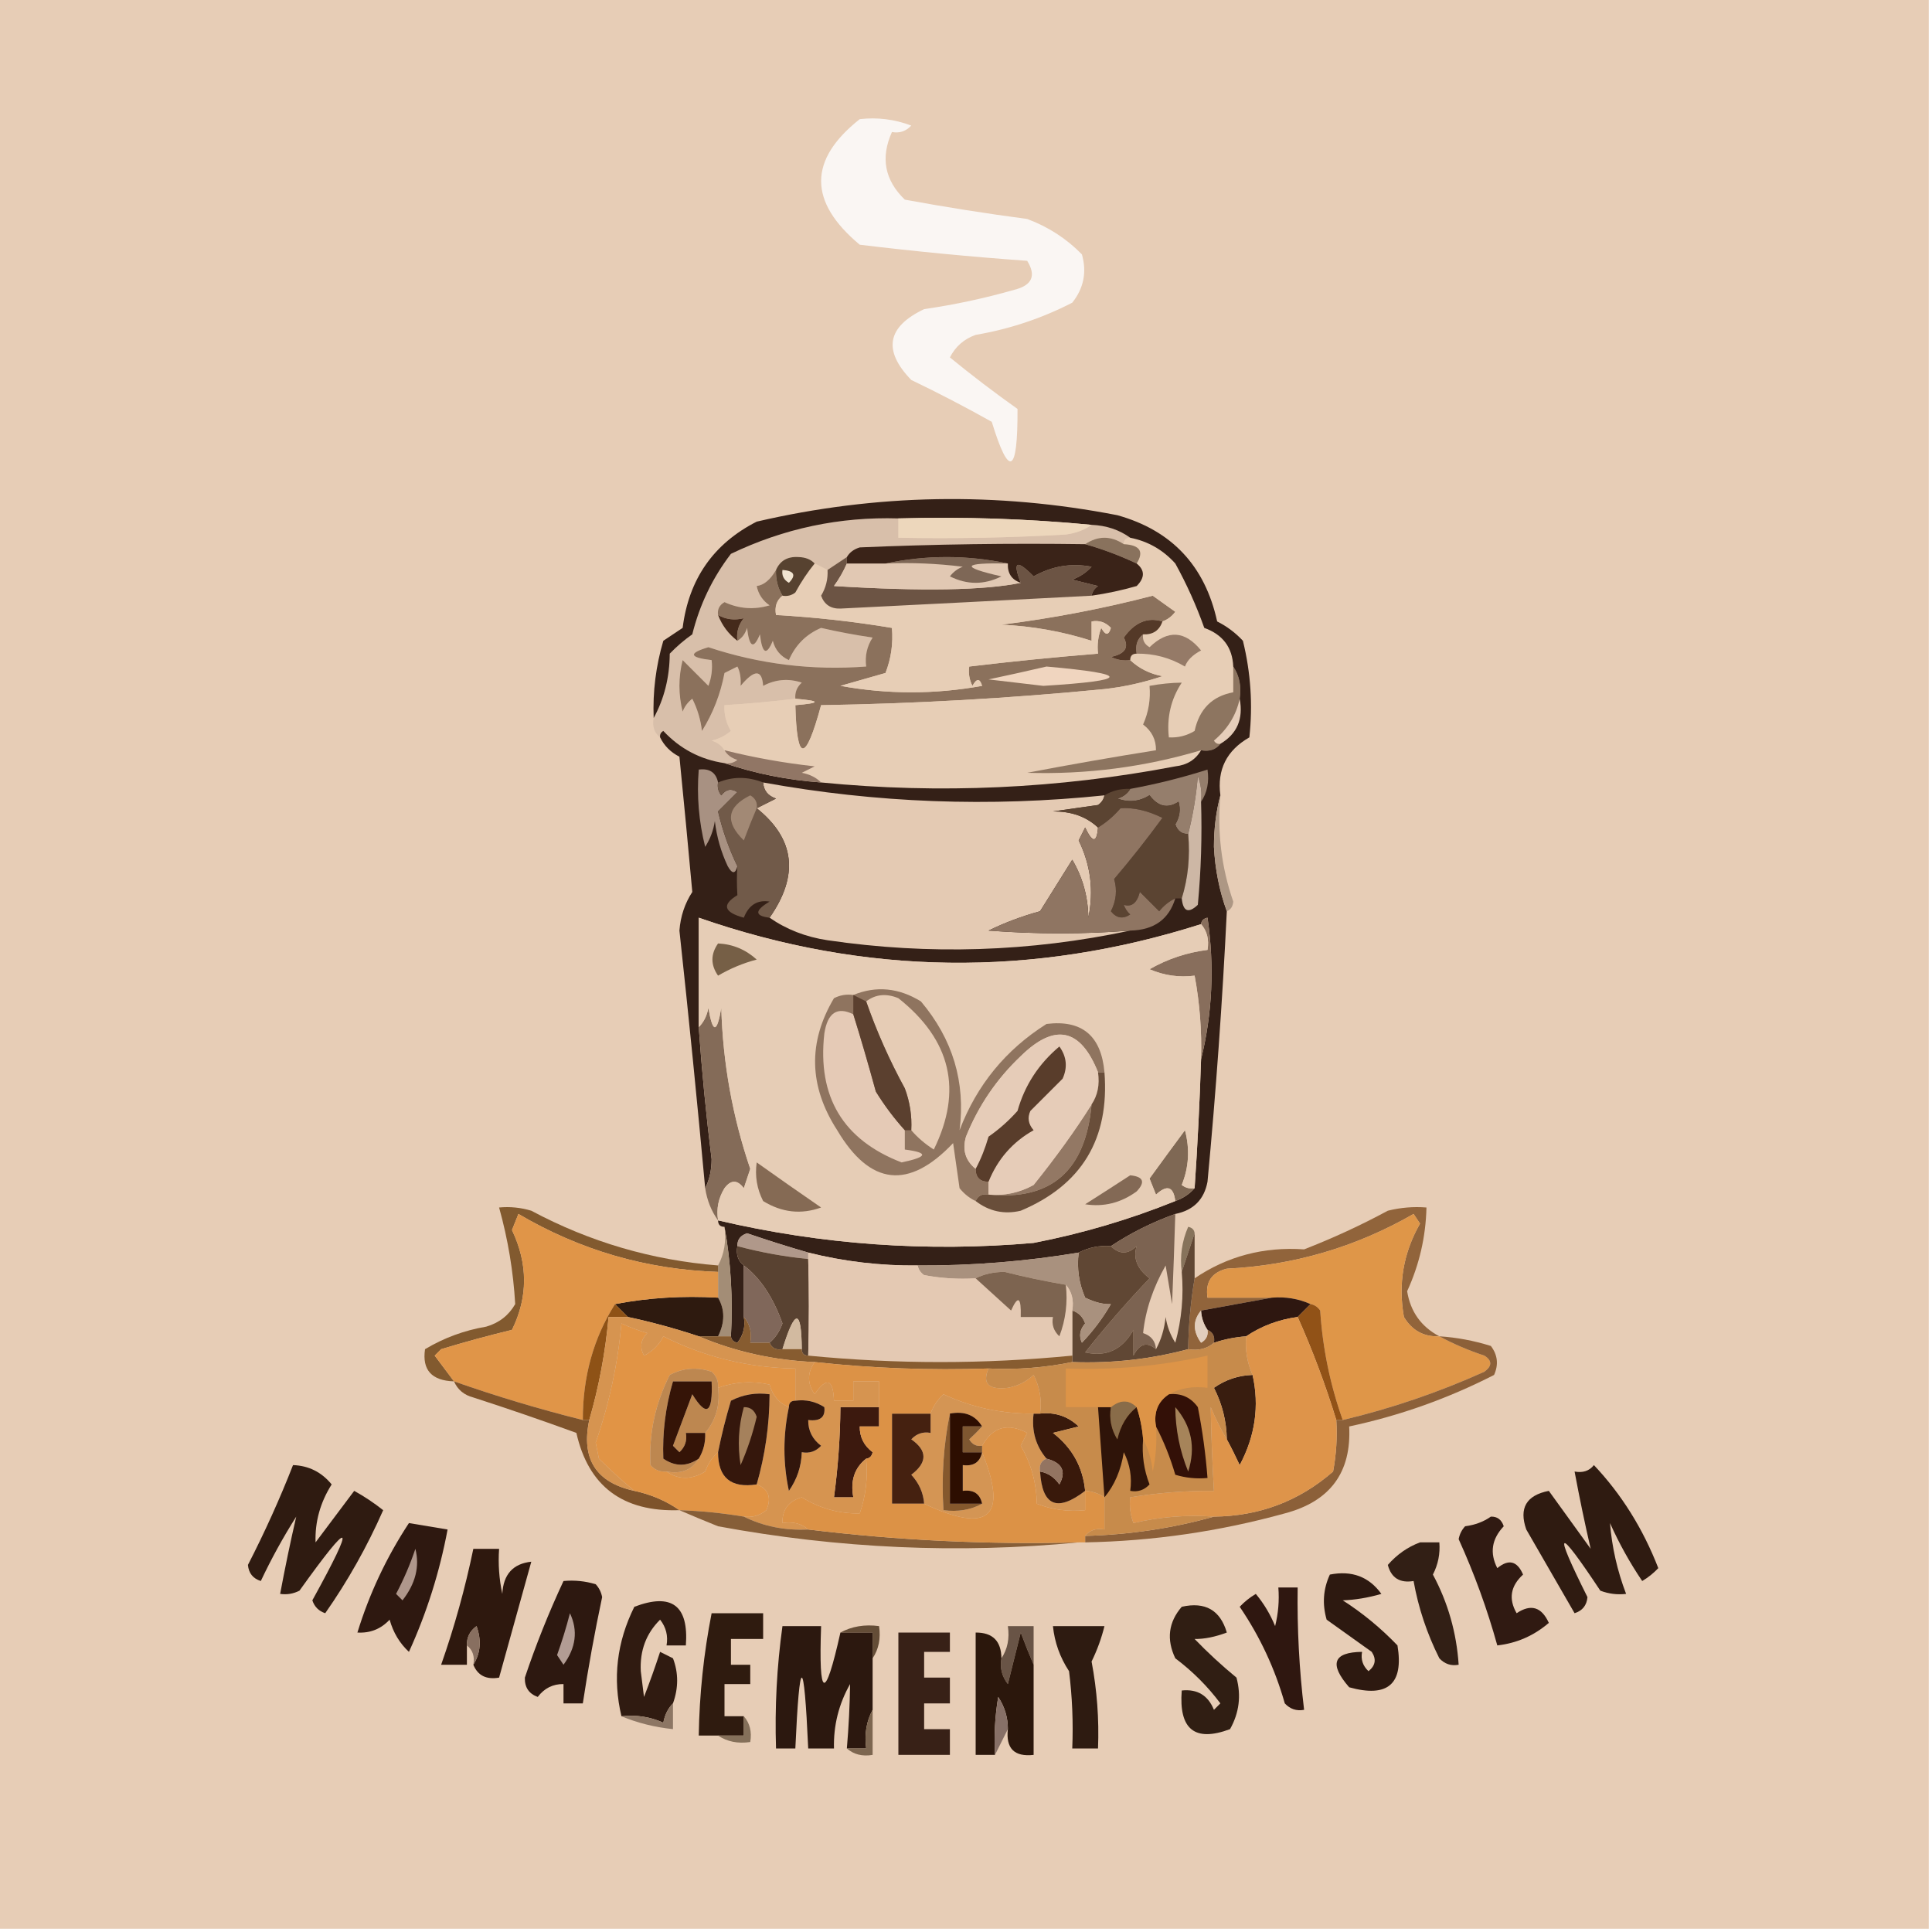 <?xml version="1.0" encoding="UTF-8"?>
<!DOCTYPE svg PUBLIC "-//W3C//DTD SVG 1.1//EN" "http://www.w3.org/Graphics/SVG/1.1/DTD/svg11.dtd">
<svg xmlns="http://www.w3.org/2000/svg" version="1.1" width="300px" height="300px" style="shape-rendering:geometricPrecision; text-rendering:geometricPrecision; image-rendering:optimizeQuality; fill-rule:evenodd; clip-rule:evenodd" xmlns:xlink="http://www.w3.org/1999/xlink">
<g><path style="opacity:1" fill="#e7cdb6" d="M -0.5,-0.5 C 99.5,-0.5 199.5,-0.5 299.5,-0.5C 299.5,99.5 299.5,199.5 299.5,299.5C 199.5,299.5 99.5,299.5 -0.5,299.5C -0.5,199.5 -0.5,99.5 -0.5,-0.5 Z"/></g>
<g><path style="opacity:1" fill="#faf6f3" d="M 133.5,18.5 C 136.247,18.187 138.914,18.52 141.5,19.5C 140.675,20.386 139.675,20.719 138.5,20.5C 136.704,24.482 137.371,27.982 140.5,31C 146.808,32.16 153.141,33.16 159.5,34C 162.762,35.212 165.596,37.045 168,39.5C 168.782,42.257 168.282,44.757 166.5,47C 161.764,49.435 156.764,51.101 151.5,52C 149.697,52.637 148.364,53.803 147.5,55.5C 150.91,58.288 154.41,60.955 158,63.5C 158.039,73.637 156.706,74.303 154,65.5C 149.912,63.206 145.745,61.039 141.5,59C 137.063,54.414 137.729,50.748 143.5,48C 148.236,47.316 152.903,46.316 157.5,45C 160.266,44.309 160.933,42.809 159.5,40.5C 150.795,39.878 142.128,39.045 133.5,38C 125.506,31.327 125.506,24.827 133.5,18.5 Z"/></g>
<g><path style="opacity:1" fill="#d8bfaa" d="M 139.5,80.5 C 139.5,81.5 139.5,82.5 139.5,83.5C 148.173,83.666 156.84,83.5 165.5,83C 167.058,82.79 168.391,82.29 169.5,81.5C 171.786,81.595 173.786,82.262 175.5,83.5C 174.833,83.5 174.5,83.833 174.5,84.5C 172.5,83.167 170.5,83.167 168.5,84.5C 156.829,84.334 145.162,84.5 133.5,85C 132.584,85.278 131.918,85.778 131.5,86.5C 130.5,87.167 129.5,87.833 128.5,88.5C 127.833,88.167 127.167,87.833 126.5,87.5C 125.903,86.861 125.07,86.528 124,86.5C 122.301,86.387 121.134,87.053 120.5,88.5C 119.622,90.019 118.622,90.853 117.5,91C 117.759,92.261 118.426,93.261 119.5,94C 117.101,94.711 114.768,94.544 112.5,93.5C 111.702,93.957 111.369,94.624 111.5,95.5C 112.122,97.122 113.122,98.455 114.5,99.5C 115.222,99.082 115.722,98.416 116,97.5C 116.359,100.544 117.026,100.878 118,98.5C 118.359,101.544 119.026,101.878 120,99.5C 120.368,100.91 121.201,101.91 122.5,102.5C 123.511,100.156 125.178,98.489 127.5,97.5C 130.145,98.108 132.812,98.608 135.5,99C 134.62,100.356 134.286,101.856 134.5,103.5C 126.109,104.133 117.942,103.133 110,100.5C 106.846,101.434 107.012,102.101 110.5,102.5C 110.657,103.873 110.49,105.207 110,106.5C 108.667,105.167 107.333,103.833 106,102.5C 105.333,105.167 105.333,107.833 106,110.5C 106.308,109.692 106.808,109.025 107.5,108.5C 108.298,110.078 108.798,111.744 109,113.5C 110.717,110.755 111.883,107.755 112.5,104.5C 113.167,104.167 113.833,103.833 114.5,103.5C 114.911,104.262 115.077,105.262 115,106.5C 117.157,103.922 118.323,103.922 118.5,106.5C 120.432,105.48 122.432,105.313 124.5,106C 123.748,106.671 123.414,107.504 123.5,108.5C 119.846,108.942 116.179,109.276 112.5,109.5C 112.421,110.93 112.754,112.264 113.5,113.5C 112.624,114.251 111.624,114.751 110.5,115C 111.416,115.278 112.082,115.778 112.5,116.5C 112.918,117.222 113.584,117.722 114.5,118C 113.906,118.464 113.239,118.631 112.5,118.5C 108.773,117.948 105.606,116.282 103,113.5C 102.601,113.728 102.435,114.062 102.5,114.5C 101.596,113.791 101.263,112.791 101.5,111.5C 103.14,108.512 103.974,105.179 104,101.5C 105.074,100.382 106.24,99.382 107.5,98.5C 108.643,93.893 110.643,89.727 113.5,86C 121.71,82.058 130.377,80.225 139.5,80.5 Z"/></g>
<g><path style="opacity:1" fill="#8b715c" d="M 120.5,88.5 C 120.433,89.959 120.766,91.292 121.5,92.5C 120.596,93.209 120.263,94.209 120.5,95.5C 126.544,95.839 132.544,96.506 138.5,97.5C 138.708,99.92 138.374,102.253 137.5,104.5C 135.167,105.167 132.833,105.833 130.5,106.5C 137.833,107.833 145.167,107.833 152.5,106.5C 152.154,105.304 151.654,105.304 151,106.5C 150.517,105.552 150.351,104.552 150.5,103.5C 157.15,102.702 163.817,102.035 170.5,101.5C 170.343,100.127 170.51,98.793 171,97.5C 171.654,98.696 172.154,98.696 172.5,97.5C 171.675,96.614 170.675,96.281 169.5,96.5C 169.5,97.5 169.5,98.5 169.5,99.5C 164.994,98.06 160.327,97.226 155.5,97C 163.436,96.007 171.269,94.507 179,92.5C 180.171,93.34 181.338,94.173 182.5,95C 181.956,95.717 181.289,96.217 180.5,96.5C 178.206,95.788 176.206,96.621 174.5,99C 175.345,100.558 174.679,101.558 172.5,102C 173.448,102.483 174.448,102.649 175.5,102.5C 176.882,103.801 178.548,104.634 180.5,105C 177.576,105.988 174.576,106.654 171.5,107C 156.869,108.432 142.203,109.265 127.5,109.5C 125.068,118.457 123.735,118.457 123.5,109.5C 127.5,109.167 127.5,108.833 123.5,108.5C 123.414,107.504 123.748,106.671 124.5,106C 122.432,105.313 120.432,105.48 118.5,106.5C 118.323,103.922 117.157,103.922 115,106.5C 115.077,105.262 114.911,104.262 114.5,103.5C 113.833,103.833 113.167,104.167 112.5,104.5C 111.883,107.755 110.717,110.755 109,113.5C 108.798,111.744 108.298,110.078 107.5,108.5C 106.808,109.025 106.308,109.692 106,110.5C 105.333,107.833 105.333,105.167 106,102.5C 107.333,103.833 108.667,105.167 110,106.5C 110.49,105.207 110.657,103.873 110.5,102.5C 107.012,102.101 106.846,101.434 110,100.5C 117.942,103.133 126.109,104.133 134.5,103.5C 134.286,101.856 134.62,100.356 135.5,99C 132.812,98.608 130.145,98.108 127.5,97.5C 125.178,98.489 123.511,100.156 122.5,102.5C 121.201,101.91 120.368,100.91 120,99.5C 119.026,101.878 118.359,101.544 118,98.5C 117.026,100.878 116.359,100.544 116,97.5C 115.722,98.416 115.222,99.082 114.5,99.5C 114.33,98.178 114.663,97.011 115.5,96C 114.041,96.355 112.707,96.189 111.5,95.5C 111.369,94.624 111.702,93.957 112.5,93.5C 114.768,94.544 117.101,94.711 119.5,94C 118.426,93.261 117.759,92.261 117.5,91C 118.622,90.853 119.622,90.019 120.5,88.5 Z"/></g>
<g><path style="opacity:1" fill="#e6ceba" d="M 192.5,108.5 C 193.092,111.631 192.092,113.964 189.5,115.5C 189.062,115.565 188.728,115.399 188.5,115C 190.628,113.208 191.961,111.042 192.5,108.5 Z"/></g>
<g><path style="opacity:1" fill="#e7ceb6" d="M 174.5,84.5 C 174.5,83.833 174.833,83.5 175.5,83.5C 178.267,84.051 180.6,85.384 182.5,87.5C 184.274,90.715 185.774,94.048 187,97.5C 189.874,98.532 191.374,100.532 191.5,103.5C 191.5,104.833 191.5,106.167 191.5,107.5C 188.23,108.103 186.23,110.103 185.5,113.5C 184.264,114.246 182.93,114.579 181.5,114.5C 181.154,111.398 181.821,108.565 183.5,106C 181.893,106.019 180.226,106.185 178.5,106.5C 178.682,108.591 178.348,110.591 177.5,112.5C 178.853,113.524 179.52,114.857 179.5,116.5C 172.826,117.557 166.159,118.724 159.5,120C 168.677,120.284 177.677,119.118 186.5,116.5C 185.653,117.966 184.32,118.8 182.5,119C 164.276,122.476 145.943,123.309 127.5,121.5C 126.737,120.732 125.737,120.232 124.5,120C 125.167,119.667 125.833,119.333 126.5,119C 121.762,118.481 117.095,117.648 112.5,116.5C 112.082,115.778 111.416,115.278 110.5,115C 111.624,114.751 112.624,114.251 113.5,113.5C 112.754,112.264 112.421,110.93 112.5,109.5C 116.179,109.276 119.846,108.942 123.5,108.5C 127.5,108.833 127.5,109.167 123.5,109.5C 123.735,118.457 125.068,118.457 127.5,109.5C 142.203,109.265 156.869,108.432 171.5,107C 174.576,106.654 177.576,105.988 180.5,105C 178.548,104.634 176.882,103.801 175.5,102.5C 175.5,101.833 175.833,101.5 176.5,101.5C 179.181,101.462 181.681,102.129 184,103.5C 184.349,102.527 185.182,101.694 186.5,101C 184.012,97.922 181.345,97.755 178.5,100.5C 177.702,100.043 177.369,99.376 177.5,98.5C 179.027,98.573 180.027,97.906 180.5,96.5C 181.289,96.217 181.956,95.717 182.5,95C 181.338,94.173 180.171,93.34 179,92.5C 171.269,94.507 163.436,96.007 155.5,97C 160.327,97.226 164.994,98.06 169.5,99.5C 169.5,98.5 169.5,97.5 169.5,96.5C 170.675,96.281 171.675,96.614 172.5,97.5C 172.154,98.696 171.654,98.696 171,97.5C 170.51,98.793 170.343,100.127 170.5,101.5C 163.817,102.035 157.15,102.702 150.5,103.5C 150.351,104.552 150.517,105.552 151,106.5C 151.654,105.304 152.154,105.304 152.5,106.5C 145.167,107.833 137.833,107.833 130.5,106.5C 132.833,105.833 135.167,105.167 137.5,104.5C 138.374,102.253 138.708,99.92 138.5,97.5C 132.544,96.506 126.544,95.839 120.5,95.5C 120.263,94.209 120.596,93.209 121.5,92.5C 122.239,92.631 122.906,92.464 123.5,92C 124.399,90.348 125.399,88.848 126.5,87.5C 127.167,87.833 127.833,88.167 128.5,88.5C 128.579,89.93 128.246,91.264 127.5,92.5C 128,93.88 129,94.547 130.5,94.5C 143.549,93.852 156.549,93.185 169.5,92.5C 171.854,92.162 174.187,91.662 176.5,91C 177.791,89.708 177.791,88.542 176.5,87.5C 177.674,85.632 177.007,84.632 174.5,84.5 Z"/></g>
<g><path style="opacity:1" fill="#8d7560" d="M 191.5,103.5 C 192.451,104.919 192.784,106.585 192.5,108.5C 191.961,111.042 190.628,113.208 188.5,115C 188.728,115.399 189.062,115.565 189.5,115.5C 188.791,116.404 187.791,116.737 186.5,116.5C 177.677,119.118 168.677,120.284 159.5,120C 166.159,118.724 172.826,117.557 179.5,116.5C 179.52,114.857 178.853,113.524 177.5,112.5C 178.348,110.591 178.682,108.591 178.5,106.5C 180.226,106.185 181.893,106.019 183.5,106C 181.821,108.565 181.154,111.398 181.5,114.5C 182.93,114.579 184.264,114.246 185.5,113.5C 186.23,110.103 188.23,108.103 191.5,107.5C 191.5,106.167 191.5,104.833 191.5,103.5 Z"/></g>
<g><path style="opacity:1" fill="#342017" d="M 189.5,123.5 C 188.836,125.978 188.503,128.645 188.5,131.5C 188.683,135.016 189.35,138.349 190.5,141.5C 189.817,155.517 188.817,169.517 187.5,183.5C 186.981,186.269 185.314,187.936 182.5,188.5C 178.882,189.803 175.549,191.47 172.5,193.5C 170.708,193.366 169.042,193.699 167.5,194.5C 159.231,195.88 150.898,196.546 142.5,196.5C 136.731,196.563 131.064,195.896 125.5,194.5C 122.345,193.584 119.178,192.584 116,191.5C 114.97,191.836 114.47,192.503 114.5,193.5C 114.263,194.791 114.596,195.791 115.5,196.5C 115.5,199.167 115.5,201.833 115.5,204.5C 115.762,205.978 115.429,207.311 114.5,208.5C 113.893,208.376 113.56,208.043 113.5,207.5C 113.822,201.642 113.489,195.975 112.5,190.5C 111.833,190.5 111.5,190.167 111.5,189.5C 127.616,193.274 143.949,194.44 160.5,193C 168.058,191.536 175.391,189.369 182.5,186.5C 183.71,186.068 184.71,185.401 185.5,184.5C 185.954,177.841 186.287,171.174 186.5,164.5C 188.258,157.351 188.591,150.018 187.5,142.5C 186.893,142.624 186.56,142.957 186.5,143.5C 160.337,151.822 134.337,151.489 108.5,142.5C 108.5,148.167 108.5,153.833 108.5,159.5C 108.983,166.345 109.649,173.178 110.5,180C 110.492,181.707 110.158,183.207 109.5,184.5C 108.277,171.162 106.944,157.829 105.5,144.5C 105.67,142.285 106.337,140.285 107.5,138.5C 106.867,131.525 106.2,124.525 105.5,117.5C 104.145,116.812 103.145,115.812 102.5,114.5C 102.435,114.062 102.601,113.728 103,113.5C 105.606,116.282 108.773,117.948 112.5,118.5C 117.256,120.118 122.256,121.118 127.5,121.5C 145.943,123.309 164.276,122.476 182.5,119C 184.32,118.8 185.653,117.966 186.5,116.5C 187.791,116.737 188.791,116.404 189.5,115.5C 192.092,113.964 193.092,111.631 192.5,108.5C 192.784,106.585 192.451,104.919 191.5,103.5C 191.374,100.532 189.874,98.532 187,97.5C 185.774,94.048 184.274,90.715 182.5,87.5C 180.6,85.384 178.267,84.051 175.5,83.5C 173.786,82.262 171.786,81.595 169.5,81.5C 159.552,80.55 149.552,80.216 139.5,80.5C 130.377,80.225 121.71,82.058 113.5,86C 110.643,89.727 108.643,93.893 107.5,98.5C 106.24,99.382 105.074,100.382 104,101.5C 103.974,105.179 103.14,108.512 101.5,111.5C 101.344,107.418 101.844,103.418 103,99.5C 104,98.833 105,98.167 106,97.5C 106.955,89.92 110.788,84.42 117.5,81C 136.059,76.684 154.725,76.351 173.5,80C 181.941,82.355 187.108,87.855 189,96.5C 190.512,97.257 191.846,98.257 193,99.5C 194.218,104.455 194.551,109.455 194,114.5C 190.466,116.522 188.966,119.522 189.5,123.5 Z"/></g>
<g><path style="opacity:1" fill="#917665" d="M 112.5,116.5 C 117.095,117.648 121.762,118.481 126.5,119C 125.833,119.333 125.167,119.667 124.5,120C 125.737,120.232 126.737,120.732 127.5,121.5C 122.256,121.118 117.256,120.118 112.5,118.5C 113.239,118.631 113.906,118.464 114.5,118C 113.584,117.722 112.918,117.222 112.5,116.5 Z"/></g>
<g><path style="opacity:1" fill="#f0d5bf" d="M 162.5,103.5 C 175.71,104.667 175.543,105.667 162,106.5C 159.167,106.167 156.333,105.833 153.5,105.5C 156.642,104.833 159.642,104.166 162.5,103.5 Z"/></g>
<g><path style="opacity:1" fill="#957a67" d="M 177.5,98.5 C 177.369,99.376 177.702,100.043 178.5,100.5C 181.345,97.755 184.012,97.922 186.5,101C 185.182,101.694 184.349,102.527 184,103.5C 181.681,102.129 179.181,101.462 176.5,101.5C 176.263,100.209 176.596,99.209 177.5,98.5 Z"/></g>
<g><path style="opacity:1" fill="#452a1b" d="M 111.5,95.5 C 112.707,96.189 114.041,96.355 115.5,96C 114.663,97.011 114.33,98.178 114.5,99.5C 113.122,98.455 112.122,97.122 111.5,95.5 Z"/></g>
<g><path style="opacity:1" fill="#543928" d="M 180.5,96.5 C 180.027,97.906 179.027,98.573 177.5,98.5C 176.596,99.209 176.263,100.209 176.5,101.5C 175.833,101.5 175.5,101.833 175.5,102.5C 174.448,102.649 173.448,102.483 172.5,102C 174.679,101.558 175.345,100.558 174.5,99C 176.206,96.621 178.206,95.788 180.5,96.5 Z"/></g>
<g><path style="opacity:1" fill="#6c5444" d="M 131.5,86.5 C 131.5,86.833 131.5,87.167 131.5,87.5C 130.972,88.721 130.305,89.887 129.5,91C 143.204,91.837 152.871,91.671 158.5,90.5C 157.197,87.15 157.863,86.816 160.5,89.5C 163.344,87.897 166.344,87.397 169.5,88C 168.672,88.915 167.672,89.581 166.5,90C 167.833,90.333 169.167,90.667 170.5,91C 169.944,91.383 169.611,91.883 169.5,92.5C 156.549,93.185 143.549,93.852 130.5,94.5C 129,94.547 128,93.88 127.5,92.5C 128.246,91.264 128.579,89.93 128.5,88.5C 129.5,87.833 130.5,87.167 131.5,86.5 Z"/></g>
<g><path style="opacity:1" fill="#574230" d="M 126.5,87.5 C 125.399,88.848 124.399,90.348 123.5,92C 122.906,92.464 122.239,92.631 121.5,92.5C 120.766,91.292 120.433,89.959 120.5,88.5C 121.134,87.053 122.301,86.387 124,86.5C 125.07,86.528 125.903,86.861 126.5,87.5 Z"/></g>
<g><path style="opacity:1" fill="#f1e4d1" d="M 121.5,88.5 C 123.337,88.639 123.67,89.306 122.5,90.5C 121.702,90.043 121.369,89.376 121.5,88.5 Z"/></g>
<g><path style="opacity:1" fill="#e1c8b3" d="M 131.5,87.5 C 133.5,87.5 135.5,87.5 137.5,87.5C 141.514,87.335 145.514,87.501 149.5,88C 148.692,88.308 148.025,88.808 147.5,89.5C 150.167,90.833 152.833,90.833 155.5,89.5C 149.041,88.03 149.374,87.363 156.5,87.5C 156.427,89.027 157.094,90.027 158.5,90.5C 152.871,91.671 143.204,91.837 129.5,91C 130.305,89.887 130.972,88.721 131.5,87.5 Z"/></g>
<g><path style="opacity:1" fill="#7e6756" d="M 137.5,87.5 C 143.833,86.167 150.167,86.167 156.5,87.5C 149.374,87.363 149.041,88.03 155.5,89.5C 152.833,90.833 150.167,90.833 147.5,89.5C 148.025,88.808 148.692,88.308 149.5,88C 145.514,87.501 141.514,87.335 137.5,87.5 Z"/></g>
<g><path style="opacity:1" fill="#89725d" d="M 174.5,84.5 C 177.007,84.632 177.674,85.632 176.5,87.5C 173.837,86.248 171.17,85.248 168.5,84.5C 170.5,83.167 172.5,83.167 174.5,84.5 Z"/></g>
<g><path style="opacity:1" fill="#3a2318" d="M 168.5,84.5 C 171.17,85.248 173.837,86.248 176.5,87.5C 177.791,88.542 177.791,89.708 176.5,91C 174.187,91.662 171.854,92.162 169.5,92.5C 169.611,91.883 169.944,91.383 170.5,91C 169.167,90.667 167.833,90.333 166.5,90C 167.672,89.581 168.672,88.915 169.5,88C 166.344,87.397 163.344,87.897 160.5,89.5C 157.863,86.816 157.197,87.15 158.5,90.5C 157.094,90.027 156.427,89.027 156.5,87.5C 150.167,86.167 143.833,86.167 137.5,87.5C 135.5,87.5 133.5,87.5 131.5,87.5C 131.5,87.167 131.5,86.833 131.5,86.5C 131.918,85.778 132.584,85.278 133.5,85C 145.162,84.5 156.829,84.334 168.5,84.5 Z"/></g>
<g><path style="opacity:1" fill="#edd7bc" d="M 139.5,80.5 C 149.552,80.216 159.552,80.55 169.5,81.5C 168.391,82.29 167.058,82.79 165.5,83C 156.84,83.5 148.173,83.666 139.5,83.5C 139.5,82.5 139.5,81.5 139.5,80.5 Z"/></g>
<g><path style="opacity:1" fill="#957e6c" d="M 186.5,124.5 C 186.657,123.127 186.49,121.793 186,120.5C 185.741,123.587 185.241,126.587 184.5,129.5C 183.503,129.53 182.836,129.03 182.5,128C 183.187,126.838 183.353,125.672 183,124.5C 181.32,125.603 179.82,125.27 178.5,123.5C 176.902,124.485 175.235,124.651 173.5,124C 174.416,123.722 175.082,123.222 175.5,122.5C 179.578,121.752 183.578,120.752 187.5,119.5C 187.784,121.415 187.451,123.081 186.5,124.5 Z"/></g>
<g><path style="opacity:1" fill="#a89182" d="M 111.5,121.5 C 111.369,122.239 111.536,122.906 112,123.5C 112.718,122.549 113.551,122.383 114.5,123C 113.5,124 112.5,125 111.5,126C 112.189,128.95 113.189,131.783 114.5,134.5C 114.19,135.738 113.69,135.738 113,134.5C 111.956,132.285 111.29,129.952 111,127.5C 110.781,128.938 110.281,130.271 109.5,131.5C 108.509,127.555 108.176,123.555 108.5,119.5C 110.179,119.285 111.179,119.952 111.5,121.5 Z"/></g>
<g><path style="opacity:1" fill="#e4cab3" d="M 118.5,121.5 C 136.011,124.686 153.677,125.352 171.5,123.5C 171.389,124.117 171.056,124.617 170.5,125C 168.167,125.333 165.833,125.667 163.5,126C 166.361,125.97 168.695,126.803 170.5,128.5C 170.316,130.925 169.649,130.925 168.5,128.5C 168.167,129.167 167.833,129.833 167.5,130.5C 169.365,134.326 169.865,138.326 169,142.5C 168.944,139.22 168.111,136.22 166.5,133.5C 164.828,136.181 163.161,138.847 161.5,141.5C 158.727,142.253 156.06,143.253 153.5,144.5C 161.022,145.073 168.355,145.073 175.5,144.5C 159.941,147.816 144.274,148.316 128.5,146C 125.135,145.495 122.135,144.328 119.5,142.5C 124.103,135.923 123.437,130.256 117.5,125.5C 118.473,125.013 119.473,124.513 120.5,124C 119.244,123.583 118.577,122.75 118.5,121.5 Z"/></g>
<g><path style="opacity:1" fill="#715a49" d="M 118.5,121.5 C 118.577,122.75 119.244,123.583 120.5,124C 119.473,124.513 118.473,125.013 117.5,125.5C 123.437,130.256 124.103,135.923 119.5,142.5C 117.158,142.225 117.158,141.392 119.5,140C 117.609,139.691 116.275,140.525 115.5,142.5C 112.388,141.649 112.054,140.483 114.5,139C 114.402,137.382 114.402,135.882 114.5,134.5C 113.189,131.783 112.189,128.95 111.5,126C 112.5,125 113.5,124 114.5,123C 113.551,122.383 112.718,122.549 112,123.5C 111.536,122.906 111.369,122.239 111.5,121.5C 113.756,120.562 116.09,120.562 118.5,121.5 Z"/></g>
<g><path style="opacity:1" fill="#a28975" d="M 117.5,125.5 C 116.837,127.042 116.17,128.709 115.5,130.5C 112.538,127.622 112.871,125.289 116.5,123.5C 117.298,123.957 117.631,124.624 117.5,125.5 Z"/></g>
<g><path style="opacity:1" fill="#ad9784" d="M 189.5,123.5 C 188.992,129.19 189.659,134.69 191.5,140C 191.43,140.765 191.097,141.265 190.5,141.5C 189.35,138.349 188.683,135.016 188.5,131.5C 188.503,128.645 188.836,125.978 189.5,123.5 Z"/></g>
<g><path style="opacity:1" fill="#5b4432" d="M 175.5,122.5 C 175.082,123.222 174.416,123.722 173.5,124C 175.235,124.651 176.902,124.485 178.5,123.5C 179.82,125.27 181.32,125.603 183,124.5C 183.353,125.672 183.187,126.838 182.5,128C 182.836,129.03 183.503,129.53 184.5,129.5C 184.813,133.042 184.479,136.375 183.5,139.5C 183.167,139.5 182.833,139.5 182.5,139.5C 181.542,139.953 180.708,140.619 180,141.5C 179,140.5 178,139.5 177,138.5C 176.552,140.224 175.718,140.891 174.5,140.5C 174.709,141.086 175.043,141.586 175.5,142C 174.365,142.749 173.365,142.583 172.5,141.5C 173.33,139.865 173.497,138.198 173,136.5C 175.62,133.424 178.12,130.258 180.5,127C 178.206,125.866 176.039,125.366 174,125.5C 172.961,126.71 171.794,127.71 170.5,128.5C 168.695,126.803 166.361,125.97 163.5,126C 165.833,125.667 168.167,125.333 170.5,125C 171.056,124.617 171.389,124.117 171.5,123.5C 172.708,122.766 174.041,122.433 175.5,122.5 Z"/></g>
<g><path style="opacity:1" fill="#cdb7a5" d="M 186.5,124.5 C 186.666,129.844 186.499,135.177 186,140.5C 184.539,141.883 183.706,141.549 183.5,139.5C 184.479,136.375 184.813,133.042 184.5,129.5C 185.241,126.587 185.741,123.587 186,120.5C 186.49,121.793 186.657,123.127 186.5,124.5 Z"/></g>
<g><path style="opacity:1" fill="#8f7562" d="M 182.5,139.5 C 181.514,142.76 179.181,144.427 175.5,144.5C 168.355,145.073 161.022,145.073 153.5,144.5C 156.06,143.253 158.727,142.253 161.5,141.5C 163.161,138.847 164.828,136.181 166.5,133.5C 168.111,136.22 168.944,139.22 169,142.5C 169.865,138.326 169.365,134.326 167.5,130.5C 167.833,129.833 168.167,129.167 168.5,128.5C 169.649,130.925 170.316,130.925 170.5,128.5C 171.794,127.71 172.961,126.71 174,125.5C 176.039,125.366 178.206,125.866 180.5,127C 178.12,130.258 175.62,133.424 173,136.5C 173.497,138.198 173.33,139.865 172.5,141.5C 173.365,142.583 174.365,142.749 175.5,142C 175.043,141.586 174.709,141.086 174.5,140.5C 175.718,140.891 176.552,140.224 177,138.5C 178,139.5 179,140.5 180,141.5C 180.708,140.619 181.542,139.953 182.5,139.5 Z"/></g>
<g><path style="opacity:1" fill="#886e5c" d="M 186.5,143.5 C 186.56,142.957 186.893,142.624 187.5,142.5C 188.591,150.018 188.258,157.351 186.5,164.5C 186.628,160.119 186.295,155.785 185.5,151.5C 183.076,151.808 180.743,151.474 178.5,150.5C 181.304,148.899 184.304,147.899 187.5,147.5C 187.768,145.901 187.434,144.568 186.5,143.5 Z"/></g>
<g><path style="opacity:1" fill="#846b58" d="M 111.5,189.5 C 110.463,188.07 109.796,186.403 109.5,184.5C 110.158,183.207 110.492,181.707 110.5,180C 109.649,173.178 108.983,166.345 108.5,159.5C 109.268,158.737 109.768,157.737 110,156.5C 110.667,160.5 111.333,160.5 112,156.5C 112.248,165.074 113.748,173.407 116.5,181.5C 116.167,182.5 115.833,183.5 115.5,184.5C 114.5,183.167 113.5,183.167 112.5,184.5C 111.548,186.045 111.215,187.712 111.5,189.5 Z"/></g>
<g><path style="opacity:1" fill="#7f6854" d="M 185.5,184.5 C 184.71,185.401 183.71,186.068 182.5,186.5C 182.225,184.242 181.225,183.908 179.5,185.5C 179.167,184.667 178.833,183.833 178.5,183C 180.289,180.533 182.122,178.033 184,175.5C 184.777,178.429 184.61,181.263 183.5,184C 184.094,184.464 184.761,184.631 185.5,184.5 Z"/></g>
<g><path style="opacity:1" fill="#e6cdb6" d="M 186.5,143.5 C 187.434,144.568 187.768,145.901 187.5,147.5C 184.304,147.899 181.304,148.899 178.5,150.5C 180.743,151.474 183.076,151.808 185.5,151.5C 186.295,155.785 186.628,160.119 186.5,164.5C 186.287,171.174 185.954,177.841 185.5,184.5C 184.761,184.631 184.094,184.464 183.5,184C 184.61,181.263 184.777,178.429 184,175.5C 182.122,178.033 180.289,180.533 178.5,183C 178.833,183.833 179.167,184.667 179.5,185.5C 181.225,183.908 182.225,184.242 182.5,186.5C 175.391,189.369 168.058,191.536 160.5,193C 143.949,194.44 127.616,193.274 111.5,189.5C 111.215,187.712 111.548,186.045 112.5,184.5C 113.5,183.167 114.5,183.167 115.5,184.5C 115.833,183.5 116.167,182.5 116.5,181.5C 113.748,173.407 112.248,165.074 112,156.5C 111.333,160.5 110.667,160.5 110,156.5C 109.768,157.737 109.268,158.737 108.5,159.5C 108.5,153.833 108.5,148.167 108.5,142.5C 134.337,151.489 160.337,151.822 186.5,143.5 Z"/></g>
<g><path style="opacity:1" fill="#856a54" d="M 117.5,180.5 C 120.723,182.797 124.057,185.13 127.5,187.5C 124.404,188.619 121.404,188.286 118.5,186.5C 117.534,184.604 117.201,182.604 117.5,180.5 Z"/></g>
<g><path style="opacity:1" fill="#836955" d="M 175.5,182.5 C 177.549,182.706 177.883,183.539 176.5,185C 174.061,186.782 171.394,187.449 168.5,187C 170.898,185.476 173.231,183.976 175.5,182.5 Z"/></g>
<g><path style="opacity:1" fill="#937864" d="M 169.5,171.5 C 168.565,181.796 163.232,186.463 153.5,185.5C 155.989,185.702 158.323,185.202 160.5,184C 164.028,179.603 167.028,175.437 169.5,171.5 Z"/></g>
<g><path style="opacity:1" fill="#8f745f" d="M 171.5,166.5 C 171.167,166.5 170.833,166.5 170.5,166.5C 167.776,159.653 163.776,158.819 158.5,164C 154.762,167.539 151.929,171.706 150,176.5C 149.401,178.535 149.901,180.201 151.5,181.5C 151.5,182.833 152.167,183.5 153.5,183.5C 153.5,184.167 153.5,184.833 153.5,185.5C 152.508,185.328 151.842,185.662 151.5,186.5C 150.542,186.047 149.708,185.381 149,184.5C 148.667,182.167 148.333,179.833 148,177.5C 141.111,184.777 135.111,184.111 130,175.5C 125.596,168.684 125.429,161.851 129.5,155C 130.448,154.517 131.448,154.351 132.5,154.5C 136.053,153.045 139.553,153.378 143,155.5C 147.949,161.368 149.949,168.035 149,175.5C 151.669,168.498 156.169,162.998 162.5,159C 167.996,158.319 170.996,160.819 171.5,166.5 Z"/></g>
<g><path style="opacity:1" fill="#e6ccb8" d="M 170.5,166.5 C 170.784,168.415 170.451,170.081 169.5,171.5C 167.028,175.437 164.028,179.603 160.5,184C 158.323,185.202 155.989,185.702 153.5,185.5C 153.5,184.833 153.5,184.167 153.5,183.5C 154.916,179.983 157.249,177.316 160.5,175.5C 159.674,174.549 159.508,173.549 160,172.5C 161.667,170.833 163.333,169.167 165,167.5C 165.798,165.741 165.631,164.074 164.5,162.5C 161.277,165.208 159.11,168.542 158,172.5C 156.649,174.019 155.149,175.352 153.5,176.5C 152.972,178.336 152.306,180.003 151.5,181.5C 149.901,180.201 149.401,178.535 150,176.5C 151.929,171.706 154.762,167.539 158.5,164C 163.776,158.819 167.776,159.653 170.5,166.5 Z"/></g>
<g><path style="opacity:1" fill="#e6ccb5" d="M 141.5,175.5 C 141.62,173.266 141.287,171.099 140.5,169C 138.124,164.653 136.124,160.153 134.5,155.5C 135.946,154.387 137.613,154.22 139.5,155C 147.685,161.485 149.519,169.318 145,178.5C 143.641,177.635 142.474,176.635 141.5,175.5 Z"/></g>
<g><path style="opacity:1" fill="#694e3a" d="M 170.5,166.5 C 170.833,166.5 171.167,166.5 171.5,166.5C 172.295,176.852 167.962,184.019 158.5,188C 155.935,188.609 153.601,188.109 151.5,186.5C 151.842,185.662 152.508,185.328 153.5,185.5C 163.232,186.463 168.565,181.796 169.5,171.5C 170.451,170.081 170.784,168.415 170.5,166.5 Z"/></g>
<g><path style="opacity:1" fill="#593d2b" d="M 153.5,183.5 C 152.167,183.5 151.5,182.833 151.5,181.5C 152.306,180.003 152.972,178.336 153.5,176.5C 155.149,175.352 156.649,174.019 158,172.5C 159.11,168.542 161.277,165.208 164.5,162.5C 165.631,164.074 165.798,165.741 165,167.5C 163.333,169.167 161.667,170.833 160,172.5C 159.508,173.549 159.674,174.549 160.5,175.5C 157.249,177.316 154.916,179.983 153.5,183.5 Z"/></g>
<g><path style="opacity:1" fill="#e5cab6" d="M 132.5,157.5 C 133.619,161.074 134.786,165.074 136,169.5C 137.332,171.66 138.832,173.66 140.5,175.5C 140.5,176.5 140.5,177.5 140.5,178.5C 144.244,178.98 144.077,179.646 140,180.5C 130.906,176.99 126.906,170.323 128,160.5C 128.495,157.259 129.995,156.259 132.5,157.5 Z"/></g>
<g><path style="opacity:1" fill="#5b402f" d="M 132.5,154.5 C 133.167,154.833 133.833,155.167 134.5,155.5C 136.124,160.153 138.124,164.653 140.5,169C 141.287,171.099 141.62,173.266 141.5,175.5C 141.167,175.5 140.833,175.5 140.5,175.5C 138.832,173.66 137.332,171.66 136,169.5C 134.786,165.074 133.619,161.074 132.5,157.5C 132.5,156.5 132.5,155.5 132.5,154.5 Z"/></g>
<g><path style="opacity:1" fill="#765f46" d="M 111.5,146.5 C 113.783,146.608 115.783,147.441 117.5,149C 115.385,149.557 113.385,150.391 111.5,151.5C 110.334,149.833 110.334,148.166 111.5,146.5 Z"/></g>
<g><path style="opacity:1" fill="#91643b" d="M 223.5,207.5 C 221.097,207.607 219.264,206.607 218,204.5C 217.079,199.374 217.912,194.541 220.5,190C 220.167,189.5 219.833,189 219.5,188.5C 210.523,193.661 200.856,196.495 190.5,197C 188.137,197.589 187.137,199.089 187.5,201.5C 190.833,201.5 194.167,201.5 197.5,201.5C 193.833,202.167 190.167,202.833 186.5,203.5C 185.212,205.035 185.212,206.701 186.5,208.5C 187.298,208.043 187.631,207.376 187.5,206.5C 188.338,206.842 188.672,207.508 188.5,208.5C 187.432,209.434 186.099,209.768 184.5,209.5C 184.552,205.802 184.886,202.135 185.5,198.5C 190.55,195.07 196.217,193.57 202.5,194C 206.984,192.257 211.317,190.257 215.5,188C 217.473,187.505 219.473,187.338 221.5,187.5C 221.395,192.042 220.395,196.376 218.5,200.5C 219.014,203.677 220.681,206.011 223.5,207.5 Z"/></g>
<g><path style="opacity:1" fill="#87735b" d="M 185.5,191.5 C 184.833,193.5 184.167,195.5 183.5,197.5C 183.192,195.076 183.526,192.743 184.5,190.5C 185.107,190.624 185.44,190.957 185.5,191.5 Z"/></g>
<g><path style="opacity:1" fill="#df9648" d="M 223.5,207.5 C 225.65,208.67 227.984,209.67 230.5,210.5C 231.711,211.274 231.711,212.107 230.5,213C 223.372,216.209 216.039,218.709 208.5,220.5C 206.546,215.015 205.38,209.349 205,203.5C 204.617,202.944 204.117,202.611 203.5,202.5C 201.621,201.659 199.621,201.325 197.5,201.5C 194.167,201.5 190.833,201.5 187.5,201.5C 187.137,199.089 188.137,197.589 190.5,197C 200.856,196.495 210.523,193.661 219.5,188.5C 219.833,189 220.167,189.5 220.5,190C 217.912,194.541 217.079,199.374 218,204.5C 219.264,206.607 221.097,207.607 223.5,207.5 Z"/></g>
<g><path style="opacity:1" fill="#b0988a" d="M 125.5,194.5 C 125.5,194.833 125.5,195.167 125.5,195.5C 121.767,195.13 118.101,194.463 114.5,193.5C 114.47,192.503 114.97,191.836 116,191.5C 119.178,192.584 122.345,193.584 125.5,194.5 Z"/></g>
<g><path style="opacity:1" fill="#7c6351" d="M 182.5,188.5 C 182.363,193.009 182.196,197.676 182,202.5C 181.667,200.5 181.333,198.5 181,196.5C 179.027,199.988 177.861,203.488 177.5,207C 178.756,207.417 179.423,208.25 179.5,209.5C 178.12,208.294 176.953,208.627 176,210.5C 176,209.167 176,207.833 176,206.5C 174.289,209.58 171.789,210.746 168.5,210C 171.676,205.994 175.009,202.16 178.5,198.5C 176.578,197.04 175.911,195.373 176.5,193.5C 175.135,194.807 173.802,194.807 172.5,193.5C 175.549,191.47 178.882,189.803 182.5,188.5 Z"/></g>
<g><path style="opacity:1" fill="#604734" d="M 185.5,191.5 C 185.5,193.833 185.5,196.167 185.5,198.5C 184.886,202.135 184.552,205.802 184.5,209.5C 178.645,211.064 172.645,211.73 166.5,211.5C 166.5,211.167 166.5,210.833 166.5,210.5C 166.5,208.167 166.5,205.833 166.5,203.5C 167.478,203.811 168.145,204.478 168.5,205.5C 167.674,206.451 167.508,207.451 168,208.5C 169.743,206.679 171.243,204.679 172.5,202.5C 171.34,202.563 170.006,202.23 168.5,201.5C 167.526,199.257 167.192,196.924 167.5,194.5C 169.042,193.699 170.708,193.366 172.5,193.5C 173.802,194.807 175.135,194.807 176.5,193.5C 175.911,195.373 176.578,197.04 178.5,198.5C 175.009,202.16 171.676,205.994 168.5,210C 171.789,210.746 174.289,209.58 176,206.5C 176,207.833 176,209.167 176,210.5C 176.953,208.627 178.12,208.294 179.5,209.5C 180.302,208.048 180.802,206.382 181,204.5C 181.219,205.938 181.719,207.271 182.5,208.5C 183.489,204.893 183.823,201.226 183.5,197.5C 184.167,195.5 184.833,193.5 185.5,191.5 Z"/></g>
<g><path style="opacity:1" fill="#a38d76" d="M 112.5,190.5 C 113.489,195.975 113.822,201.642 113.5,207.5C 112.833,207.5 112.167,207.5 111.5,207.5C 112.573,205.347 112.573,203.347 111.5,201.5C 111.5,200.167 111.5,198.833 111.5,197.5C 111.5,197.167 111.5,196.833 111.5,196.5C 112.461,194.735 112.795,192.735 112.5,190.5 Z"/></g>
<g><path style="opacity:1" fill="#a9917e" d="M 167.5,194.5 C 167.192,196.924 167.526,199.257 168.5,201.5C 170.006,202.23 171.34,202.563 172.5,202.5C 171.243,204.679 169.743,206.679 168,208.5C 167.508,207.451 167.674,206.451 168.5,205.5C 168.145,204.478 167.478,203.811 166.5,203.5C 166.768,201.901 166.434,200.568 165.5,199.5C 162.333,198.972 159.166,198.305 156,197.5C 154.293,197.508 152.793,197.842 151.5,198.5C 148.813,198.664 146.146,198.497 143.5,198C 142.944,197.617 142.611,197.117 142.5,196.5C 150.898,196.546 159.231,195.88 167.5,194.5 Z"/></g>
<g><path style="opacity:1" fill="#594231" d="M 114.5,193.5 C 118.101,194.463 121.767,195.13 125.5,195.5C 125.635,200.289 125.635,205.289 125.5,210.5C 124.833,210.5 124.5,210.167 124.5,209.5C 124.451,203.169 123.451,203.169 121.5,209.5C 120.508,209.672 119.842,209.338 119.5,208.5C 120.391,207.739 121.058,206.739 121.5,205.5C 120.053,201.438 118.053,198.438 115.5,196.5C 114.596,195.791 114.263,194.791 114.5,193.5 Z"/></g>
<g><path style="opacity:1" fill="#e4c9b3" d="M 125.5,194.5 C 131.064,195.896 136.731,196.563 142.5,196.5C 142.611,197.117 142.944,197.617 143.5,198C 146.146,198.497 148.813,198.664 151.5,198.5C 153.299,200.15 155.132,201.817 157,203.5C 158.087,201.068 158.587,201.402 158.5,204.5C 160.167,204.5 161.833,204.5 163.5,204.5C 163.281,205.675 163.614,206.675 164.5,207.5C 165.48,204.914 165.813,202.247 165.5,199.5C 166.434,200.568 166.768,201.901 166.5,203.5C 166.5,205.833 166.5,208.167 166.5,210.5C 152.833,211.833 139.167,211.833 125.5,210.5C 125.635,205.289 125.635,200.289 125.5,195.5C 125.5,195.167 125.5,194.833 125.5,194.5 Z"/></g>
<g><path style="opacity:1" fill="#825a2f" d="M 111.5,196.5 C 111.5,196.833 111.5,197.167 111.5,197.5C 100.405,197.135 90.072,194.135 80.5,188.5C 80.167,189.333 79.833,190.167 79.5,191C 82.001,196.258 82.001,201.425 79.5,206.5C 75.802,207.394 72.135,208.394 68.5,209.5C 68.167,209.833 67.833,210.167 67.5,210.5C 68.524,211.852 69.524,213.185 70.5,214.5C 67.023,214.388 65.523,212.721 66,209.5C 68.93,207.745 72.097,206.578 75.5,206C 77.492,205.426 78.992,204.259 80,202.5C 79.712,197.45 78.879,192.45 77.5,187.5C 79.199,187.34 80.866,187.506 82.5,188C 91.576,192.852 101.243,195.686 111.5,196.5 Z"/></g>
<g><path style="opacity:1" fill="#7d6450" d="M 165.5,199.5 C 165.813,202.247 165.48,204.914 164.5,207.5C 163.614,206.675 163.281,205.675 163.5,204.5C 161.833,204.5 160.167,204.5 158.5,204.5C 158.587,201.402 158.087,201.068 157,203.5C 155.132,201.817 153.299,200.15 151.5,198.5C 152.793,197.842 154.293,197.508 156,197.5C 159.166,198.305 162.333,198.972 165.5,199.5 Z"/></g>
<g><path style="opacity:1" fill="#2e1a0f" d="M 111.5,201.5 C 112.573,203.347 112.573,205.347 111.5,207.5C 110.5,207.5 109.5,207.5 108.5,207.5C 104.89,206.297 101.223,205.297 97.5,204.5C 96.833,203.833 96.167,203.167 95.5,202.5C 100.64,201.512 105.974,201.179 111.5,201.5 Z"/></g>
<g><path style="opacity:1" fill="#80675a" d="M 119.5,208.5 C 118.5,208.5 117.5,208.5 116.5,208.5C 116.768,206.901 116.434,205.568 115.5,204.5C 115.5,201.833 115.5,199.167 115.5,196.5C 118.053,198.438 120.053,201.438 121.5,205.5C 121.058,206.739 120.391,207.739 119.5,208.5 Z"/></g>
<g><path style="opacity:1" fill="#e09548" d="M 111.5,197.5 C 111.5,198.833 111.5,200.167 111.5,201.5C 105.974,201.179 100.64,201.512 95.5,202.5C 92.149,207.792 90.483,213.792 90.5,220.5C 83.731,218.808 77.064,216.808 70.5,214.5C 69.524,213.185 68.524,211.852 67.5,210.5C 67.833,210.167 68.167,209.833 68.5,209.5C 72.135,208.394 75.802,207.394 79.5,206.5C 82.001,201.425 82.001,196.258 79.5,191C 79.833,190.167 80.167,189.333 80.5,188.5C 90.072,194.135 100.405,197.135 111.5,197.5 Z"/></g>
<g><path style="opacity:1" fill="#8e5216" d="M 95.5,202.5 C 96.167,203.167 96.833,203.833 97.5,204.5C 96.5,204.5 95.5,204.5 94.5,204.5C 94.008,209.959 93.008,215.292 91.5,220.5C 91.167,220.5 90.833,220.5 90.5,220.5C 90.483,213.792 92.149,207.792 95.5,202.5 Z"/></g>
<g><path style="opacity:1" fill="#2e1710" d="M 197.5,201.5 C 199.621,201.325 201.621,201.659 203.5,202.5C 202.833,203.167 202.167,203.833 201.5,204.5C 198.554,204.897 195.887,205.897 193.5,207.5C 191.784,207.629 190.117,207.962 188.5,208.5C 188.672,207.508 188.338,206.842 187.5,206.5C 186.89,205.609 186.557,204.609 186.5,203.5C 190.167,202.833 193.833,202.167 197.5,201.5 Z"/></g>
<g><path style="opacity:1" fill="#e2cebd" d="M 186.5,203.5 C 186.557,204.609 186.89,205.609 187.5,206.5C 187.631,207.376 187.298,208.043 186.5,208.5C 185.212,206.701 185.212,205.035 186.5,203.5 Z"/></g>
<g><path style="opacity:1" fill="#d2baa0" d="M 124.5,209.5 C 123.5,209.5 122.5,209.5 121.5,209.5C 123.451,203.169 124.451,203.169 124.5,209.5 Z"/></g>
<g><path style="opacity:1" fill="#875c30" d="M 115.5,204.5 C 116.434,205.568 116.768,206.901 116.5,208.5C 117.5,208.5 118.5,208.5 119.5,208.5C 119.842,209.338 120.508,209.672 121.5,209.5C 122.5,209.5 123.5,209.5 124.5,209.5C 124.5,210.167 124.833,210.5 125.5,210.5C 139.167,211.833 152.833,211.833 166.5,210.5C 166.5,210.833 166.5,211.167 166.5,211.5C 162.232,212.373 157.898,212.706 153.5,212.5C 144.416,212.804 135.416,212.471 126.5,211.5C 120.146,211.225 114.146,209.892 108.5,207.5C 109.5,207.5 110.5,207.5 111.5,207.5C 112.167,207.5 112.833,207.5 113.5,207.5C 113.56,208.043 113.893,208.376 114.5,208.5C 115.429,207.311 115.762,205.978 115.5,204.5 Z"/></g>
<g><path style="opacity:1" fill="#915217" d="M 203.5,202.5 C 204.117,202.611 204.617,202.944 205,203.5C 205.38,209.349 206.546,215.015 208.5,220.5C 208.167,220.5 207.833,220.5 207.5,220.5C 205.789,214.937 203.789,209.604 201.5,204.5C 202.167,203.833 202.833,203.167 203.5,202.5 Z"/></g>
<g><path style="opacity:1" fill="#7e532b" d="M 70.5,214.5 C 77.064,216.808 83.731,218.808 90.5,220.5C 90.833,220.5 91.167,220.5 91.5,220.5C 90.215,226.537 92.549,230.204 98.5,231.5C 101.096,232.055 103.429,233.055 105.5,234.5C 96.703,234.798 91.37,230.798 89.5,222.5C 84.204,220.568 78.871,218.735 73.5,217C 72.058,216.623 71.058,215.79 70.5,214.5 Z"/></g>
<g><path style="opacity:1" fill="#391d0f" d="M 194.5,213.5 C 195.576,218.322 194.909,222.989 192.5,227.5C 191.828,226.051 191.161,224.718 190.5,223.5C 190.452,220.687 189.785,218.021 188.5,215.5C 190.304,214.232 192.304,213.565 194.5,213.5 Z"/></g>
<g><path style="opacity:1" fill="#d49554" d="M 160.5,219.5 C 160.166,222.188 160.832,224.521 162.5,226.5C 161.662,226.842 161.328,227.508 161.5,228.5C 161.823,233.839 164.157,234.839 168.5,231.5C 168.5,232.5 168.5,233.5 168.5,234.5C 165.881,234.768 163.381,234.435 161,233.5C 160.936,230.237 160.102,227.237 158.5,224.5C 158.833,223.833 159.167,223.167 159.5,222.5C 156.457,220.905 154.124,221.572 152.5,224.5C 151.624,224.631 150.957,224.298 150.5,223.5C 151.243,222.818 151.909,222.151 152.5,221.5C 151.448,219.744 149.781,219.077 147.5,219.5C 146.513,224.305 146.179,229.305 146.5,234.5C 148.735,234.795 150.735,234.461 152.5,233.5C 152.179,231.952 151.179,231.285 149.5,231.5C 149.5,230.167 149.5,228.833 149.5,227.5C 151.179,227.715 152.179,227.048 152.5,225.5C 156.57,235.579 153.57,238.246 143.5,233.5C 143.374,231.8 142.707,230.3 141.5,229C 144.023,227.089 144.023,225.255 141.5,223.5C 142.325,222.614 143.325,222.281 144.5,222.5C 144.5,221.5 144.5,220.5 144.5,219.5C 144.908,218.357 145.575,217.357 146.5,216.5C 150.912,218.558 155.579,219.558 160.5,219.5 Z"/></g>
<g><path style="opacity:1" fill="#8c6039" d="M 223.5,207.5 C 226.216,207.678 228.883,208.178 231.5,209C 232.554,210.388 232.72,211.888 232,213.5C 224.849,217.16 217.349,219.826 209.5,221.5C 209.87,228.643 206.537,233.143 199.5,235C 189.353,237.802 179.02,239.302 168.5,239.5C 168.5,239.167 168.5,238.833 168.5,238.5C 175.421,238.305 182.087,237.305 188.5,235.5C 195.563,235.425 201.729,233.092 207,228.5C 207.497,225.854 207.664,223.187 207.5,220.5C 207.833,220.5 208.167,220.5 208.5,220.5C 216.039,218.709 223.372,216.209 230.5,213C 231.711,212.107 231.711,211.274 230.5,210.5C 227.984,209.67 225.65,208.67 223.5,207.5 Z"/></g>
<g><path style="opacity:1" fill="#39190b" d="M 160.5,219.5 C 160.833,219.5 161.167,219.5 161.5,219.5C 163.827,219.247 165.827,219.914 167.5,221.5C 166.167,221.833 164.833,222.167 163.5,222.5C 166.485,224.806 168.152,227.806 168.5,231.5C 164.157,234.839 161.823,233.839 161.5,228.5C 162.735,228.721 163.735,229.388 164.5,230.5C 165.602,228.463 164.935,227.13 162.5,226.5C 160.832,224.521 160.166,222.188 160.5,219.5 Z"/></g>
<g><path style="opacity:1" fill="#452110" d="M 144.5,219.5 C 144.5,220.5 144.5,221.5 144.5,222.5C 143.325,222.281 142.325,222.614 141.5,223.5C 144.023,225.255 144.023,227.089 141.5,229C 142.707,230.3 143.374,231.8 143.5,233.5C 141.833,233.5 140.167,233.5 138.5,233.5C 138.5,228.833 138.5,224.167 138.5,219.5C 140.5,219.5 142.5,219.5 144.5,219.5 Z"/></g>
<g><path style="opacity:1" fill="#85582d" d="M 147.5,219.5 C 147.5,224.167 147.5,228.833 147.5,233.5C 149.167,233.5 150.833,233.5 152.5,233.5C 150.735,234.461 148.735,234.795 146.5,234.5C 146.179,229.305 146.513,224.305 147.5,219.5 Z"/></g>
<g><path style="opacity:1" fill="#3c190e" d="M 136.5,218.5 C 136.5,219.5 136.5,220.5 136.5,221.5C 135.5,221.5 134.5,221.5 133.5,221.5C 133.48,223.143 134.147,224.476 135.5,225.5C 135.376,226.107 135.043,226.44 134.5,226.5C 132.692,227.918 132.025,229.918 132.5,232.5C 131.5,232.5 130.5,232.5 129.5,232.5C 130.127,227.859 130.46,223.193 130.5,218.5C 132.5,218.5 134.5,218.5 136.5,218.5 Z"/></g>
<g><path style="opacity:1" fill="#937461" d="M 162.5,226.5 C 164.935,227.13 165.602,228.463 164.5,230.5C 163.735,229.388 162.735,228.721 161.5,228.5C 161.328,227.508 161.662,226.842 162.5,226.5 Z"/></g>
<g><path style="opacity:1" fill="#de944a" d="M 201.5,204.5 C 203.789,209.604 205.789,214.937 207.5,220.5C 207.664,223.187 207.497,225.854 207,228.5C 201.729,233.092 195.563,235.425 188.5,235.5C 184.233,235.203 180.066,235.536 176,236.5C 175.51,235.207 175.343,233.873 175.5,232.5C 179.798,231.8 184.131,231.467 188.5,231.5C 188.244,227.138 188.077,222.805 188,218.5C 188.757,220.315 189.59,221.981 190.5,223.5C 191.161,224.718 191.828,226.051 192.5,227.5C 194.909,222.989 195.576,218.322 194.5,213.5C 193.659,211.621 193.325,209.621 193.5,207.5C 195.887,205.897 198.554,204.897 201.5,204.5 Z"/></g>
<g><path style="opacity:1" fill="#2f1b11" d="M 45.5,227.5 C 47.929,227.585 49.929,228.585 51.5,230.5C 49.725,233.313 48.892,236.313 49,239.5C 51,236.833 53,234.167 55,231.5C 56.586,232.376 58.086,233.376 59.5,234.5C 57.007,240.157 54.007,245.49 50.5,250.5C 49.5,250.167 48.833,249.5 48.5,248.5C 55.364,236.053 54.697,235.553 46.5,247C 45.552,247.483 44.552,247.649 43.5,247.5C 44.265,243.402 45.098,239.402 46,235.5C 43.966,238.706 42.133,242.04 40.5,245.5C 39.28,245.113 38.614,244.28 38.5,243C 41.116,237.908 43.449,232.741 45.5,227.5 Z"/></g>
<g><path style="opacity:1" fill="#e19445" d="M 123.5,217.5 C 122.833,217.5 122.5,217.833 122.5,218.5C 120.974,217.895 119.974,216.729 119.5,215C 116.779,214.398 114.113,214.565 111.5,215.5C 111.586,214.504 111.252,213.671 110.5,213C 108.231,212.242 106.064,212.409 104,213.5C 101.75,217.941 100.75,222.607 101,227.5C 101.671,228.252 102.504,228.586 103.5,228.5C 105.364,229.793 107.364,229.793 109.5,228.5C 109.942,227.261 110.609,226.261 111.5,225.5C 111.488,229.446 113.488,231.113 117.5,230.5C 119.344,231.204 119.844,232.537 119,234.5C 117.989,235.337 116.822,235.67 115.5,235.5C 112.193,234.949 108.86,234.616 105.5,234.5C 103.429,233.055 101.096,232.055 98.5,231.5C 96.645,229.967 94.812,228.3 93,226.5C 92.833,225.667 92.667,224.833 92.5,224C 94.584,218.012 95.917,211.845 96.5,205.5C 97.795,206.098 99.128,206.598 100.5,207C 99.483,208.049 99.316,209.216 100,210.5C 101.333,209.833 102.333,208.833 103,207.5C 109.379,210.718 116.212,212.385 123.5,212.5C 123.5,214.167 123.5,215.833 123.5,217.5 Z"/></g>
<g><path style="opacity:1" fill="#d69450" d="M 97.5,204.5 C 101.223,205.297 104.89,206.297 108.5,207.5C 114.146,209.892 120.146,211.225 126.5,211.5C 125.334,213.166 125.334,214.833 126.5,216.5C 128.367,213.771 129.367,214.104 129.5,217.5C 130.5,217.5 131.5,217.5 132.5,217.5C 132.5,216.5 132.5,215.5 132.5,214.5C 133.833,214.5 135.167,214.5 136.5,214.5C 136.5,215.833 136.5,217.167 136.5,218.5C 134.5,218.5 132.5,218.5 130.5,218.5C 130.46,223.193 130.127,227.859 129.5,232.5C 130.5,232.5 131.5,232.5 132.5,232.5C 132.025,229.918 132.692,227.918 134.5,226.5C 134.777,229.448 134.444,232.281 133.5,235C 130.343,235.07 127.343,234.236 124.5,232.5C 122.45,233.077 121.45,234.41 121.5,236.5C 123.099,236.232 124.432,236.566 125.5,237.5C 121.878,237.678 118.544,237.011 115.5,235.5C 116.822,235.67 117.989,235.337 119,234.5C 119.844,232.537 119.344,231.204 117.5,230.5C 118.811,225.939 119.478,221.272 119.5,216.5C 117.396,216.201 115.396,216.534 113.5,217.5C 112.705,220.144 112.038,222.811 111.5,225.5C 110.609,226.261 109.942,227.261 109.5,228.5C 107.364,229.793 105.364,229.793 103.5,228.5C 105.781,228.923 107.448,228.256 108.5,226.5C 109.234,225.292 109.567,223.959 109.5,222.5C 111.168,220.521 111.834,218.188 111.5,215.5C 114.113,214.565 116.779,214.398 119.5,215C 119.974,216.729 120.974,217.895 122.5,218.5C 121.577,222.861 121.577,227.194 122.5,231.5C 123.768,229.696 124.435,227.696 124.5,225.5C 125.675,225.719 126.675,225.386 127.5,224.5C 126.147,223.476 125.48,222.143 125.5,220.5C 127.355,220.728 128.188,220.061 128,218.5C 126.644,217.62 125.144,217.286 123.5,217.5C 123.5,215.833 123.5,214.167 123.5,212.5C 116.212,212.385 109.379,210.718 103,207.5C 102.333,208.833 101.333,209.833 100,210.5C 99.316,209.216 99.483,208.049 100.5,207C 99.128,206.598 97.795,206.098 96.5,205.5C 95.917,211.845 94.584,218.012 92.5,224C 92.667,224.833 92.833,225.667 93,226.5C 94.812,228.3 96.645,229.967 98.5,231.5C 92.549,230.204 90.215,226.537 91.5,220.5C 93.008,215.292 94.008,209.959 94.5,204.5C 95.5,204.5 96.5,204.5 97.5,204.5 Z"/></g>
<g><path style="opacity:1" fill="#32160c" d="M 123.5,217.5 C 125.144,217.286 126.644,217.62 128,218.5C 128.188,220.061 127.355,220.728 125.5,220.5C 125.48,222.143 126.147,223.476 127.5,224.5C 126.675,225.386 125.675,225.719 124.5,225.5C 124.435,227.696 123.768,229.696 122.5,231.5C 121.577,227.194 121.577,222.861 122.5,218.5C 122.5,217.833 122.833,217.5 123.5,217.5 Z"/></g>
<g><path style="opacity:1" fill="#bd8750" d="M 111.5,215.5 C 111.834,218.188 111.168,220.521 109.5,222.5C 108.5,222.5 107.5,222.5 106.5,222.5C 106.719,223.675 106.386,224.675 105.5,225.5C 105.167,225.167 104.833,224.833 104.5,224.5C 105.501,221.828 106.501,219.161 107.5,216.5C 109.712,220.11 110.712,219.443 110.5,214.5C 108.5,214.5 106.5,214.5 104.5,214.5C 103.344,218.445 102.844,222.445 103,226.5C 104.828,227.752 106.661,227.752 108.5,226.5C 107.448,228.256 105.781,228.923 103.5,228.5C 102.504,228.586 101.671,228.252 101,227.5C 100.75,222.607 101.75,217.941 104,213.5C 106.064,212.409 108.231,212.242 110.5,213C 111.252,213.671 111.586,214.504 111.5,215.5 Z"/></g>
<g><path style="opacity:1" fill="#351407" d="M 109.5,222.5 C 109.567,223.959 109.234,225.292 108.5,226.5C 106.661,227.752 104.828,227.752 103,226.5C 102.844,222.445 103.344,218.445 104.5,214.5C 106.5,214.5 108.5,214.5 110.5,214.5C 110.712,219.443 109.712,220.11 107.5,216.5C 106.501,219.161 105.501,221.828 104.5,224.5C 104.833,224.833 105.167,225.167 105.5,225.5C 106.386,224.675 106.719,223.675 106.5,222.5C 107.5,222.5 108.5,222.5 109.5,222.5 Z"/></g>
<g><path style="opacity:1" fill="#35170c" d="M 117.5,230.5 C 113.488,231.113 111.488,229.446 111.5,225.5C 112.038,222.811 112.705,220.144 113.5,217.5C 115.396,216.534 117.396,216.201 119.5,216.5C 119.478,221.272 118.811,225.939 117.5,230.5 Z"/></g>
<g><path style="opacity:1" fill="#a5815c" d="M 115.5,218.5 C 116.497,218.47 117.164,218.97 117.5,220C 116.896,222.584 116.063,225.084 115,227.5C 114.505,224.469 114.671,221.469 115.5,218.5 Z"/></g>
<g><path style="opacity:1" fill="#2d0e01" d="M 147.5,219.5 C 149.781,219.077 151.448,219.744 152.5,221.5C 151.5,221.5 150.5,221.5 149.5,221.5C 149.5,222.833 149.5,224.167 149.5,225.5C 150.5,225.5 151.5,225.5 152.5,225.5C 152.179,227.048 151.179,227.715 149.5,227.5C 149.5,228.833 149.5,230.167 149.5,231.5C 151.179,231.285 152.179,231.952 152.5,233.5C 150.833,233.5 149.167,233.5 147.5,233.5C 147.5,228.833 147.5,224.167 147.5,219.5 Z"/></g>
<g><path style="opacity:1" fill="#865e38" d="M 105.5,234.5 C 108.86,234.616 112.193,234.949 115.5,235.5C 118.544,237.011 121.878,237.678 125.5,237.5C 139.421,239.199 153.421,239.865 167.5,239.5C 148.869,241.295 130.202,240.461 111.5,237C 109.389,236.155 107.389,235.322 105.5,234.5 Z"/></g>
<g><path style="opacity:1" fill="#dc9246" d="M 126.5,211.5 C 135.416,212.471 144.416,212.804 153.5,212.5C 152.492,214.841 153.492,215.841 156.5,215.5C 158.044,215.21 159.377,214.544 160.5,213.5C 161.466,215.396 161.799,217.396 161.5,219.5C 161.167,219.5 160.833,219.5 160.5,219.5C 155.579,219.558 150.912,218.558 146.5,216.5C 145.575,217.357 144.908,218.357 144.5,219.5C 142.5,219.5 140.5,219.5 138.5,219.5C 138.5,224.167 138.5,228.833 138.5,233.5C 140.167,233.5 141.833,233.5 143.5,233.5C 153.57,238.246 156.57,235.579 152.5,225.5C 152.5,225.167 152.5,224.833 152.5,224.5C 154.124,221.572 156.457,220.905 159.5,222.5C 159.167,223.167 158.833,223.833 158.5,224.5C 160.102,227.237 160.936,230.237 161,233.5C 163.381,234.435 165.881,234.768 168.5,234.5C 168.5,233.5 168.5,232.5 168.5,231.5C 169.609,231.557 170.609,231.89 171.5,232.5C 171.5,234.167 171.5,235.833 171.5,237.5C 170.209,237.263 169.209,237.596 168.5,238.5C 168.5,238.833 168.5,239.167 168.5,239.5C 168.167,239.5 167.833,239.5 167.5,239.5C 153.421,239.865 139.421,239.199 125.5,237.5C 124.432,236.566 123.099,236.232 121.5,236.5C 121.45,234.41 122.45,233.077 124.5,232.5C 127.343,234.236 130.343,235.07 133.5,235C 134.444,232.281 134.777,229.448 134.5,226.5C 135.043,226.44 135.376,226.107 135.5,225.5C 134.147,224.476 133.48,223.143 133.5,221.5C 134.5,221.5 135.5,221.5 136.5,221.5C 136.5,220.5 136.5,219.5 136.5,218.5C 136.5,217.167 136.5,215.833 136.5,214.5C 135.167,214.5 133.833,214.5 132.5,214.5C 132.5,215.5 132.5,216.5 132.5,217.5C 131.5,217.5 130.5,217.5 129.5,217.5C 129.367,214.104 128.367,213.771 126.5,216.5C 125.334,214.833 125.334,213.166 126.5,211.5 Z"/></g>
<g><path style="opacity:1" fill="#7e5731" d="M 152.5,221.5 C 151.909,222.151 151.243,222.818 150.5,223.5C 150.957,224.298 151.624,224.631 152.5,224.5C 152.5,224.833 152.5,225.167 152.5,225.5C 151.5,225.5 150.5,225.5 149.5,225.5C 149.5,224.167 149.5,222.833 149.5,221.5C 150.5,221.5 151.5,221.5 152.5,221.5 Z"/></g>
<g><path style="opacity:1" fill="#c78b4b" d="M 193.5,207.5 C 193.325,209.621 193.659,211.621 194.5,213.5C 192.304,213.565 190.304,214.232 188.5,215.5C 189.785,218.021 190.452,220.687 190.5,223.5C 189.59,221.981 188.757,220.315 188,218.5C 188.077,222.805 188.244,227.138 188.5,231.5C 184.131,231.467 179.798,231.8 175.5,232.5C 175.343,233.873 175.51,235.207 176,236.5C 180.066,235.536 184.233,235.203 188.5,235.5C 182.087,237.305 175.421,238.305 168.5,238.5C 169.209,237.596 170.209,237.263 171.5,237.5C 171.5,235.833 171.5,234.167 171.5,232.5C 170.609,231.89 169.609,231.557 168.5,231.5C 168.152,227.806 166.485,224.806 163.5,222.5C 164.833,222.167 166.167,221.833 167.5,221.5C 165.827,219.914 163.827,219.247 161.5,219.5C 161.799,217.396 161.466,215.396 160.5,213.5C 159.377,214.544 158.044,215.21 156.5,215.5C 153.492,215.841 152.492,214.841 153.5,212.5C 157.898,212.706 162.232,212.373 166.5,211.5C 172.645,211.73 178.645,211.064 184.5,209.5C 186.099,209.768 187.432,209.434 188.5,208.5C 190.117,207.962 191.784,207.629 193.5,207.5 Z"/></g>
<g><path style="opacity:1" fill="#331007" d="M 181.5,216.5 C 183.39,216.297 184.89,216.963 186,218.5C 186.719,222.145 187.219,225.812 187.5,229.5C 185.801,229.66 184.134,229.494 182.5,229C 181.718,226.328 180.718,223.828 179.5,221.5C 179.12,219.302 179.787,217.635 181.5,216.5 Z"/></g>
<g><path style="opacity:1" fill="#a6845a" d="M 182.5,218.5 C 185.032,221.437 185.699,224.771 184.5,228.5C 183.192,225.294 182.525,221.96 182.5,218.5 Z"/></g>
<g><path style="opacity:1" fill="#896c49" d="M 176.5,218.5 C 175.001,219.678 174.001,221.345 173.5,223.5C 172.548,221.955 172.215,220.288 172.5,218.5C 173.961,217.314 175.295,217.314 176.5,218.5 Z"/></g>
<g><path style="opacity:1" fill="#2f1409" d="M 170.5,218.5 C 171.167,218.5 171.833,218.5 172.5,218.5C 172.215,220.288 172.548,221.955 173.5,223.5C 174.001,221.345 175.001,219.678 176.5,218.5C 177.038,220.117 177.371,221.784 177.5,223.5C 177.292,225.92 177.626,228.253 178.5,230.5C 177.675,231.386 176.675,231.719 175.5,231.5C 175.799,229.396 175.466,227.396 174.5,225.5C 174.062,228.295 173.062,230.628 171.5,232.5C 171.167,227.833 170.833,223.167 170.5,218.5 Z"/></g>
<g><path style="opacity:1" fill="#dd9447" d="M 181.5,216.5 C 179.787,217.635 179.12,219.302 179.5,221.5C 179.663,223.857 179.497,226.19 179,228.5C 178.802,226.618 178.302,224.952 177.5,223.5C 177.371,221.784 177.038,220.117 176.5,218.5C 175.295,217.314 173.961,217.314 172.5,218.5C 171.833,218.5 171.167,218.5 170.5,218.5C 168.833,218.5 167.167,218.5 165.5,218.5C 165.5,216.5 165.5,214.5 165.5,212.5C 172.935,212.779 180.269,212.112 187.5,210.5C 187.5,212.167 187.5,213.833 187.5,215.5C 185.265,215.205 183.265,215.539 181.5,216.5 Z"/></g>
<g><path style="opacity:1" fill="#2e1810" d="M 63.5,236.5 C 65.5,236.833 67.5,237.167 69.5,237.5C 68.27,244.087 66.27,250.421 63.5,256.5C 62.065,255.176 61.065,253.51 60.5,251.5C 59.15,252.95 57.483,253.617 55.5,253.5C 57.36,247.447 60.027,241.78 63.5,236.5 Z"/></g>
<g><path style="opacity:1" fill="#301a12" d="M 231.5,235.5 C 232.497,235.47 233.164,235.97 233.5,237C 231.628,238.974 231.295,241.141 232.5,243.5C 234.263,242.046 235.597,242.38 236.5,244.5C 234.553,246.276 234.22,248.276 235.5,250.5C 237.71,249.018 239.376,249.518 240.5,252C 238.182,253.993 235.516,255.159 232.5,255.5C 230.938,249.869 228.938,244.369 226.5,239C 226.645,238.228 226.978,237.561 227.5,237C 229.058,236.79 230.391,236.29 231.5,235.5 Z"/></g>
<g><path style="opacity:1" fill="#321f15" d="M 220.5,239.5 C 221.5,239.5 222.5,239.5 223.5,239.5C 223.643,241.262 223.309,242.929 222.5,244.5C 224.837,248.847 226.17,253.514 226.5,258.5C 225.325,258.719 224.325,258.386 223.5,257.5C 221.576,253.662 220.242,249.662 219.5,245.5C 217.365,245.853 216.032,245.02 215.5,243C 216.921,241.377 218.588,240.21 220.5,239.5 Z"/></g>
<g><path style="opacity:1" fill="#af978c" d="M 64.5,240.5 C 65.194,243.232 64.528,245.899 62.5,248.5C 62.167,248.167 61.833,247.833 61.5,247.5C 62.702,245.22 63.702,242.886 64.5,240.5 Z"/></g>
<g><path style="opacity:1" fill="#2f1b11" d="M 247.5,227.5 C 251.784,232.031 255.117,237.364 257.5,243.5C 256.758,244.287 255.925,244.953 255,245.5C 253.08,242.661 251.413,239.661 250,236.5C 250.298,240.241 251.131,243.908 252.5,247.5C 251.127,247.657 249.793,247.49 248.5,247C 241.754,236.832 241.088,237.165 246.5,248C 246.387,249.28 245.72,250.113 244.5,250.5C 242,246.167 239.5,241.833 237,237.5C 235.835,234.186 237.002,232.186 240.5,231.5C 242.667,234.5 244.833,237.5 247,240.5C 246.098,236.598 245.265,232.598 244.5,228.5C 245.791,228.737 246.791,228.404 247.5,227.5 Z"/></g>
<g><path style="opacity:1" fill="#2d1910" d="M 206.5,244.5 C 209.908,243.828 212.575,244.828 214.5,247.5C 212.424,248.1 210.424,248.433 208.5,248.5C 211.57,250.464 214.403,252.798 217,255.5C 217.993,261.502 215.493,263.668 209.5,262C 206.35,258.385 207.016,256.551 211.5,256.5C 211.281,257.675 211.614,258.675 212.5,259.5C 213.583,258.635 213.749,257.635 213,256.5C 210.667,254.833 208.333,253.167 206,251.5C 205.297,249.071 205.463,246.738 206.5,244.5 Z"/></g>
<g><path style="opacity:1" fill="#2d1810" d="M 87.5,245.5 C 89.199,245.34 90.866,245.506 92.5,246C 93.022,246.561 93.355,247.228 93.5,248C 92.337,253.479 91.337,258.979 90.5,264.5C 89.5,264.5 88.5,264.5 87.5,264.5C 87.5,263.5 87.5,262.5 87.5,261.5C 85.857,261.48 84.524,262.147 83.5,263.5C 82.12,263 81.453,262 81.5,260.5C 83.211,255.407 85.211,250.407 87.5,245.5 Z"/></g>
<g><path style="opacity:1" fill="#644d37" d="M 130.5,253.5 C 132.265,252.539 134.265,252.205 136.5,252.5C 136.784,254.415 136.451,256.081 135.5,257.5C 135.5,256.167 135.5,254.833 135.5,253.5C 133.833,253.5 132.167,253.5 130.5,253.5 Z"/></g>
<g><path style="opacity:1" fill="#2e180e" d="M 73.5,258.5 C 74.623,256.712 74.789,254.712 74,252.5C 72.961,253.244 72.461,254.244 72.5,255.5C 72.5,256.5 72.5,257.5 72.5,258.5C 71.167,258.5 69.833,258.5 68.5,258.5C 70.551,252.67 72.218,246.67 73.5,240.5C 74.833,240.5 76.167,240.5 77.5,240.5C 77.337,242.857 77.503,245.19 78,247.5C 78.154,244.475 79.654,242.809 82.5,242.5C 80.833,248.5 79.167,254.5 77.5,260.5C 75.517,260.843 74.183,260.176 73.5,258.5 Z"/></g>
<g><path style="opacity:1" fill="#2e1b11" d="M 163.5,252.5 C 166.167,252.5 168.833,252.5 171.5,252.5C 171.045,254.367 170.378,256.2 169.5,258C 170.345,262.461 170.678,266.961 170.5,271.5C 169.167,271.5 167.833,271.5 166.5,271.5C 166.666,267.486 166.499,263.486 166,259.5C 164.587,257.348 163.754,255.014 163.5,252.5 Z"/></g>
<g><path style="opacity:1" fill="#886f60" d="M 73.5,258.5 C 73.737,257.209 73.404,256.209 72.5,255.5C 72.461,254.244 72.961,253.244 74,252.5C 74.789,254.712 74.623,256.712 73.5,258.5 Z"/></g>
<g><path style="opacity:1" fill="#b29c94" d="M 88.5,250.5 C 89.773,253.196 89.439,255.862 87.5,258.5C 87.167,258 86.833,257.5 86.5,257C 87.274,254.846 87.941,252.679 88.5,250.5 Z"/></g>
<g><path style="opacity:1" fill="#301e13" d="M 183.5,249.5 C 187.145,248.68 189.478,250.013 190.5,253.5C 188.662,254.189 186.995,254.522 185.5,254.5C 187.53,256.607 189.697,258.607 192,260.5C 192.755,263.303 192.422,265.97 191,268.5C 185.529,270.545 183.029,268.545 183.5,262.5C 185.912,262.244 187.579,263.244 188.5,265.5C 188.833,265.167 189.167,264.833 189.5,264.5C 187.527,261.861 185.194,259.527 182.5,257.5C 181.102,254.565 181.435,251.898 183.5,249.5 Z"/></g>
<g><path style="opacity:1" fill="#695446" d="M 160.5,258.5 C 159.837,256.958 159.17,255.291 158.5,253.5C 157.833,256.167 157.167,258.833 156.5,261.5C 155.571,260.311 155.238,258.978 155.5,257.5C 156.451,256.081 156.784,254.415 156.5,252.5C 157.833,252.5 159.167,252.5 160.5,252.5C 160.5,254.5 160.5,256.5 160.5,258.5 Z"/></g>
<g><path style="opacity:1" fill="#2c180f" d="M 130.5,253.5 C 132.167,253.5 133.833,253.5 135.5,253.5C 135.5,254.833 135.5,256.167 135.5,257.5C 135.5,260.167 135.5,262.833 135.5,265.5C 134.539,267.265 134.205,269.265 134.5,271.5C 133.5,271.5 132.5,271.5 131.5,271.5C 131.788,268.134 131.954,264.8 132,261.5C 130.241,264.608 129.408,267.941 129.5,271.5C 128.167,271.5 126.833,271.5 125.5,271.5C 124.833,256.833 124.167,256.833 123.5,271.5C 122.5,271.5 121.5,271.5 120.5,271.5C 120.295,265.122 120.628,258.789 121.5,252.5C 123.5,252.5 125.5,252.5 127.5,252.5C 127.101,263.896 128.101,264.229 130.5,253.5 Z"/></g>
<g><path style="opacity:1" fill="#2f1710" d="M 198.5,246.5 C 199.5,246.5 200.5,246.5 201.5,246.5C 201.407,252.863 201.74,259.196 202.5,265.5C 201.325,265.719 200.325,265.386 199.5,264.5C 197.976,259.118 195.642,254.118 192.5,249.5C 193.242,248.713 194.075,248.047 195,247.5C 196.252,249.001 197.252,250.668 198,252.5C 198.495,250.527 198.662,248.527 198.5,246.5 Z"/></g>
<g><path style="opacity:1" fill="#301b11" d="M 104.5,264.5 C 103.732,265.263 103.232,266.263 103,267.5C 100.959,266.577 98.793,266.244 96.5,266.5C 95.106,260.651 95.772,254.984 98.5,249.5C 104.296,247.295 106.963,249.295 106.5,255.5C 105.5,255.5 104.5,255.5 103.5,255.5C 103.762,254.022 103.429,252.689 102.5,251.5C 100.34,253.637 99.34,256.304 99.5,259.5C 99.667,260.833 99.833,262.167 100,263.5C 100.895,261.196 101.729,258.862 102.5,256.5C 103.167,256.833 103.833,257.167 104.5,257.5C 105.363,259.771 105.363,262.105 104.5,264.5 Z"/></g>
<g><path style="opacity:1" fill="#382117" d="M 139.5,253.5 C 142.167,253.5 144.833,253.5 147.5,253.5C 147.5,254.5 147.5,255.5 147.5,256.5C 146.167,256.5 144.833,256.5 143.5,256.5C 143.5,257.833 143.5,259.167 143.5,260.5C 144.833,260.5 146.167,260.5 147.5,260.5C 147.5,261.833 147.5,263.167 147.5,264.5C 146.167,264.5 144.833,264.5 143.5,264.5C 143.5,265.833 143.5,267.167 143.5,268.5C 144.833,268.5 146.167,268.5 147.5,268.5C 147.5,269.833 147.5,271.167 147.5,272.5C 144.833,272.5 142.167,272.5 139.5,272.5C 139.5,266.167 139.5,259.833 139.5,253.5 Z"/></g>
<g><path style="opacity:1" fill="#2b170c" d="M 155.5,257.5 C 155.238,258.978 155.571,260.311 156.5,261.5C 157.167,258.833 157.833,256.167 158.5,253.5C 159.17,255.291 159.837,256.958 160.5,258.5C 160.5,263.167 160.5,267.833 160.5,272.5C 157.5,272.833 156.167,271.5 156.5,268.5C 156.509,266.692 156.009,265.025 155,263.5C 154.502,266.482 154.335,269.482 154.5,272.5C 153.5,272.5 152.5,272.5 151.5,272.5C 151.5,266.167 151.5,259.833 151.5,253.5C 154.142,253.488 155.475,254.821 155.5,257.5 Z"/></g>
<g><path style="opacity:1" fill="#8d7664" d="M 104.5,264.5 C 104.5,265.833 104.5,267.167 104.5,268.5C 101.627,268.198 98.961,267.531 96.5,266.5C 98.793,266.244 100.959,266.577 103,267.5C 103.232,266.263 103.732,265.263 104.5,264.5 Z"/></g>
<g><path style="opacity:1" fill="#2f1b0f" d="M 115.5,266.5 C 115.5,267.5 115.5,268.5 115.5,269.5C 114.167,269.5 112.833,269.5 111.5,269.5C 110.5,269.5 109.5,269.5 108.5,269.5C 108.605,263.099 109.272,256.766 110.5,250.5C 113.167,250.5 115.833,250.5 118.5,250.5C 118.5,251.833 118.5,253.167 118.5,254.5C 116.833,254.5 115.167,254.5 113.5,254.5C 113.5,255.833 113.5,257.167 113.5,258.5C 114.5,258.5 115.5,258.5 116.5,258.5C 116.5,259.5 116.5,260.5 116.5,261.5C 115.167,261.5 113.833,261.5 112.5,261.5C 112.5,263.167 112.5,264.833 112.5,266.5C 113.5,266.5 114.5,266.5 115.5,266.5 Z"/></g>
<g><path style="opacity:1" fill="#877067" d="M 156.5,268.5 C 155.833,269.833 155.167,271.167 154.5,272.5C 154.335,269.482 154.502,266.482 155,263.5C 156.009,265.025 156.509,266.692 156.5,268.5 Z"/></g>
<g><path style="opacity:1" fill="#85705a" d="M 115.5,266.5 C 116.434,267.568 116.768,268.901 116.5,270.5C 114.585,270.784 112.919,270.451 111.5,269.5C 112.833,269.5 114.167,269.5 115.5,269.5C 115.5,268.5 115.5,267.5 115.5,266.5 Z"/></g>
<g><path style="opacity:1" fill="#7d6650" d="M 135.5,265.5 C 135.5,267.833 135.5,270.167 135.5,272.5C 133.901,272.768 132.568,272.434 131.5,271.5C 132.5,271.5 133.5,271.5 134.5,271.5C 134.205,269.265 134.539,267.265 135.5,265.5 Z"/></g>
</svg>
